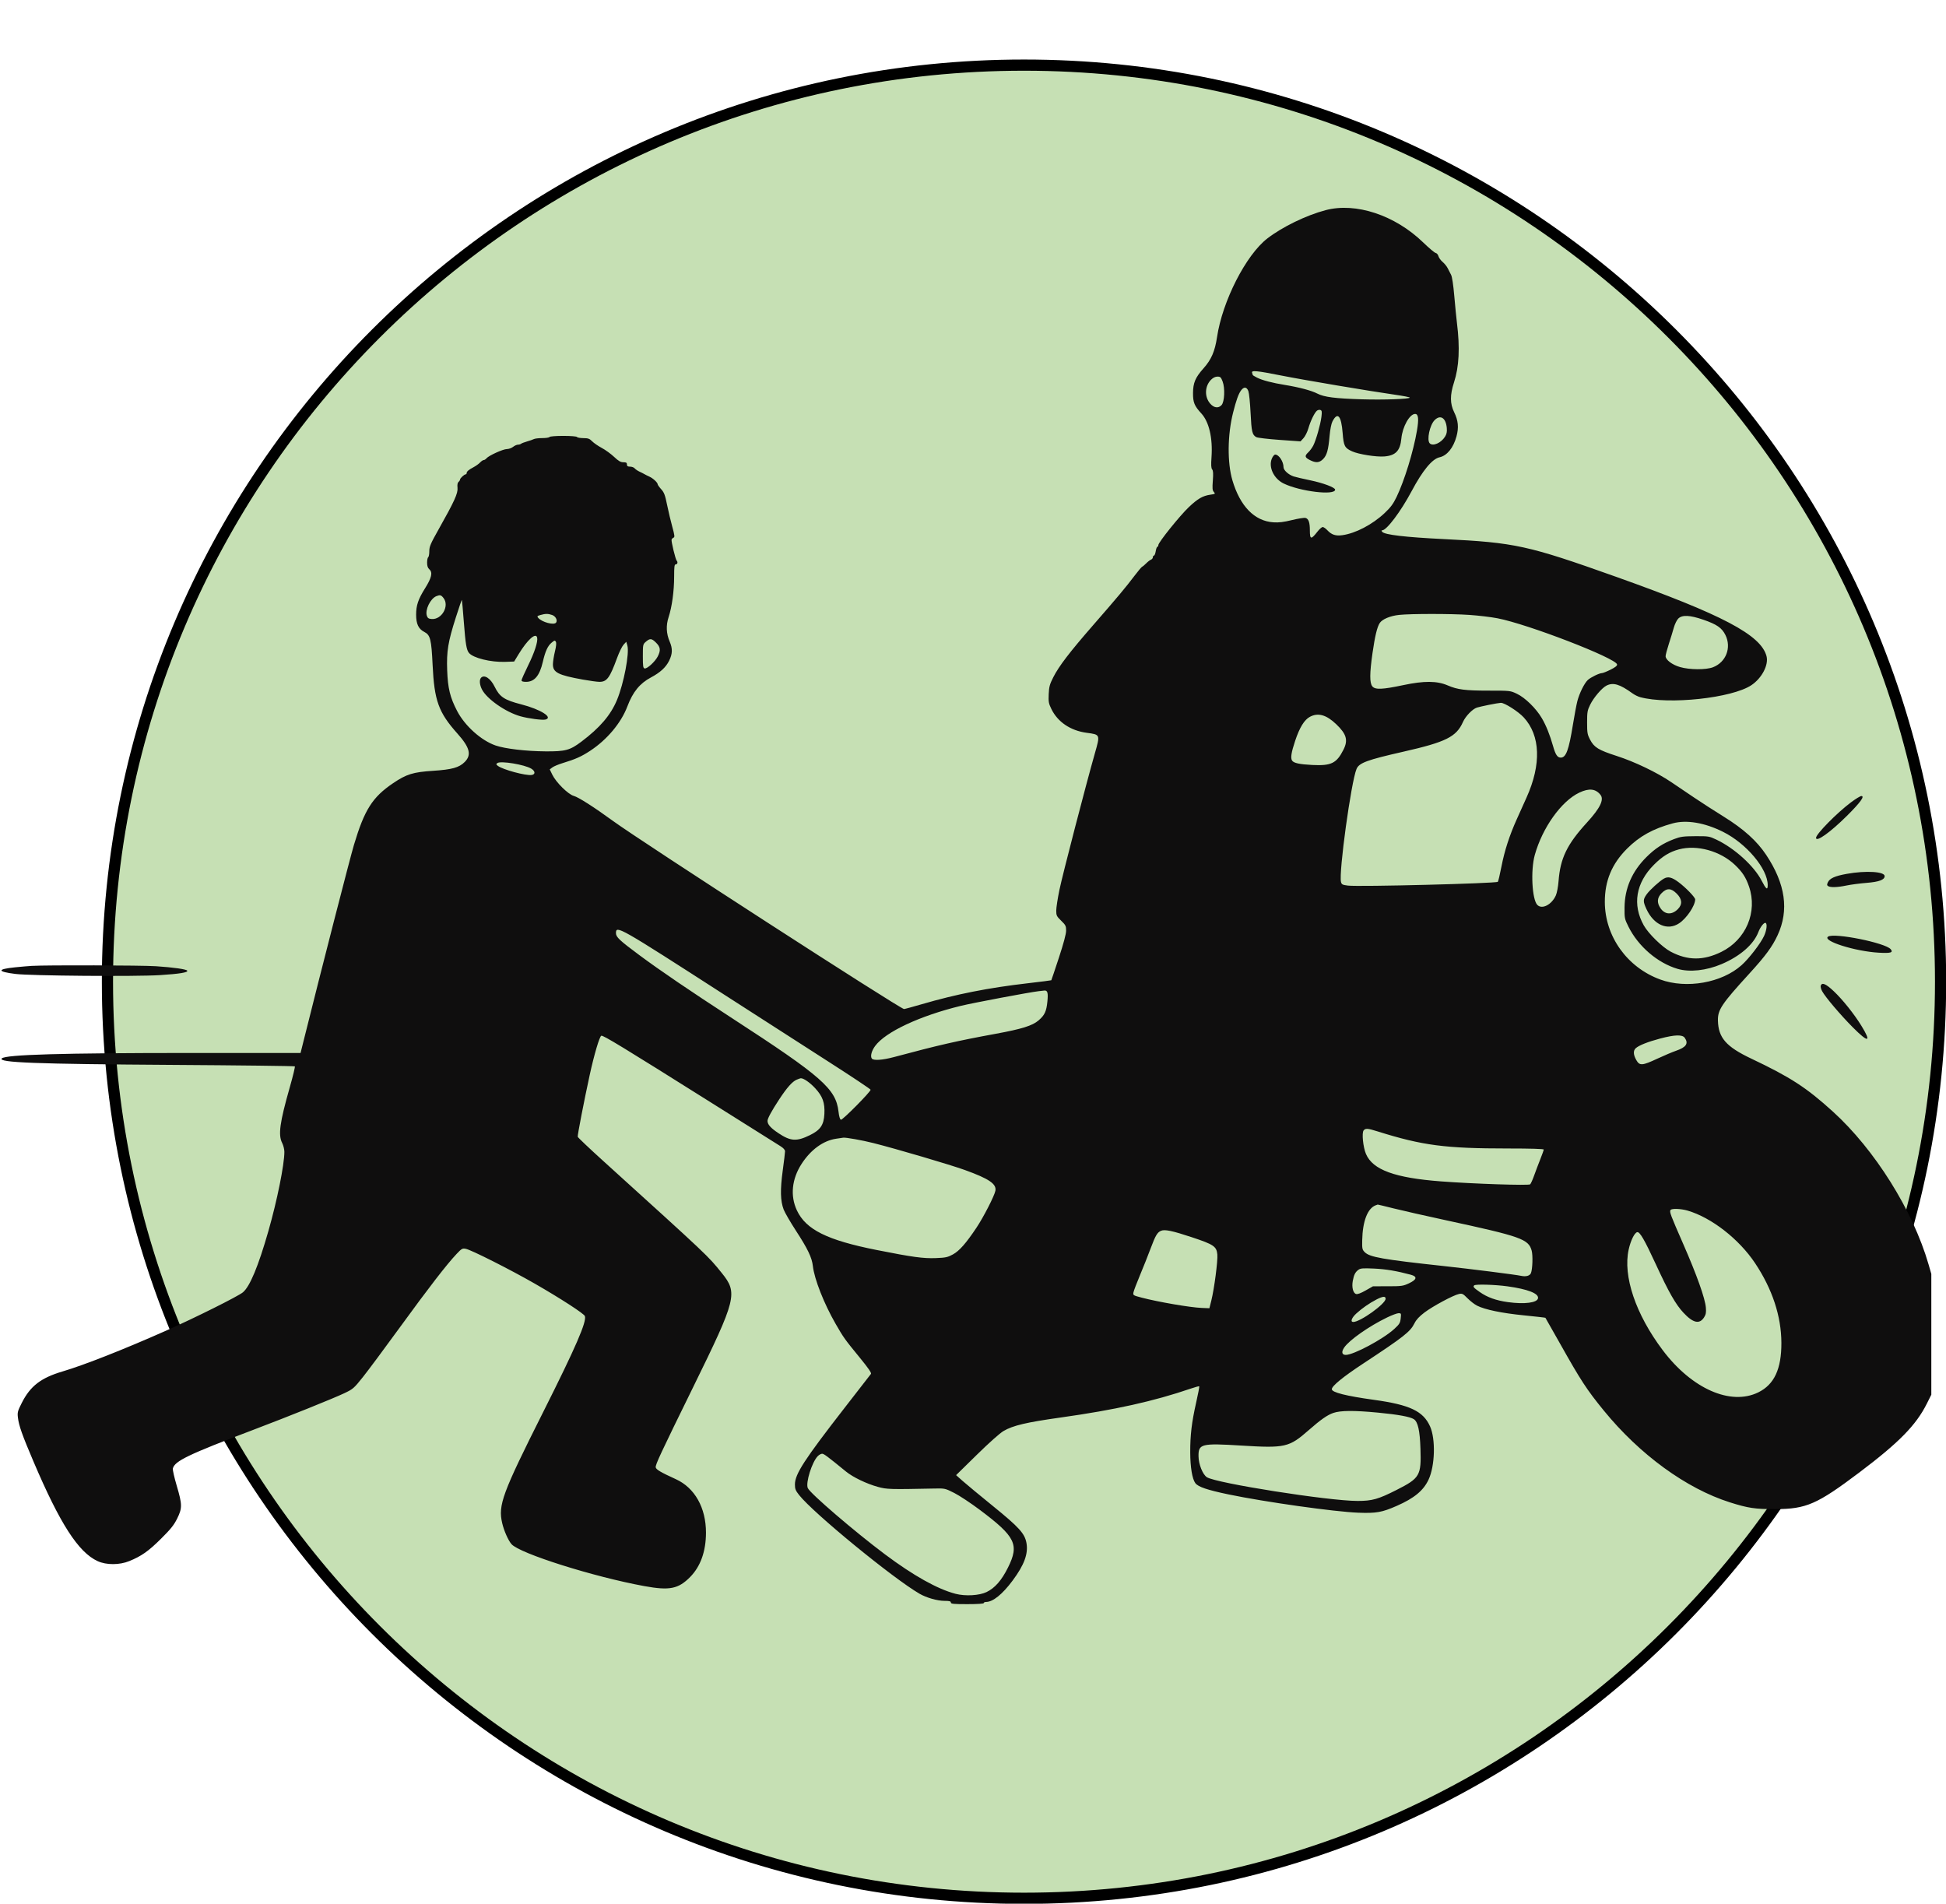 <svg width="1793" height="1754" xmlns="http://www.w3.org/2000/svg" xmlns:xlink="http://www.w3.org/1999/xlink" xml:space="preserve" overflow="hidden"><defs><clipPath id="clip0"><rect x="1245" y="363" width="1793" height="1754"/></clipPath><clipPath id="clip1"><rect x="1245" y="363" width="1788" height="1479"/></clipPath><clipPath id="clip2"><rect x="1245" y="363" width="1788" height="1479"/></clipPath><clipPath id="clip3"><rect x="1245" y="363" width="1788" height="1479"/></clipPath></defs><g clip-path="url(#clip0)" transform="translate(-1245 -363)"><path d="M1344 1267.5C1344 801.096 1722.1 423 2188.5 423 2654.9 423 3033 801.096 3033 1267.5 3033 1733.9 2654.9 2112 2188.5 2112 1722.1 2112 1344 1733.9 1344 1267.5Z" stroke="#000000" stroke-width="10.312" stroke-miterlimit="8" fill="#C6E0B4" fill-rule="evenodd"/><path d="M2462.13 686C2462.89 689.125 2463.16 692.458 2462.91 696 2461.61 696 2460.3 696 2459 696 2459.84 695.066 2460.88 694.732 2462.13 695 2462.13 692 2462.13 689 2462.13 686Z" fill="#848485" fill-rule="evenodd"/><g clip-path="url(#clip1)"><g clip-path="url(#clip2)"><g clip-path="url(#clip3)"><path d="M1221.36 193.639C1203.44 198.391 1181.54 209.026 1167.7 219.703 1147.98 234.918 1126.3 277.428 1121.35 310.603 1119.39 323.709 1116.08 331.349 1108.88 339.386 1101.39 347.758 1099.27 352.738 1099.22 362.166 1099.18 370.793 1100.47 373.979 1106.86 380.905 1113.99 388.637 1117.47 403.547 1116.26 421.086 1115.75 428.425 1115.9 431.339 1116.86 432.496 1117.81 433.637 1117.97 436.359 1117.48 442.773 1116.92 450.013 1117.09 451.802 1118.43 453.291 1119.96 454.98 1119.77 455.128 1115.16 455.8 1108.16 456.822 1103.65 459.414 1095.46 467.146 1087.27 474.868 1067.28 499.724 1067.28 502.177 1067.28 503.066 1066.88 503.795 1066.39 503.795 1065.91 503.795 1065.22 505.616 1064.86 507.841 1064.51 510.067 1063.77 511.888 1063.22 511.888 1062.67 511.888 1062.22 512.585 1062.22 513.437 1062.22 514.289 1061.43 515.287 1060.48 515.654 1059.52 516.022 1057.55 517.537 1056.1 519.022 1054.65 520.506 1052.98 521.898 1052.4 522.115 1051.82 522.332 1048.59 526.152 1045.23 530.603 1037.29 541.128 1029.66 550.235 1007.26 575.928 985.488 600.904 975.696 613.698 970.462 624.006 967.174 630.484 966.566 632.731 966.257 639.535 965.936 646.608 966.21 648.133 968.729 653.285 974.582 665.257 986.35 673.18 1001.23 675.168 1013.84 676.852 1013.76 676.662 1008.77 694.149 1000.54 723.018 978.975 806.099 976.122 819.931 974.516 827.721 973.2 836.297 973.198 838.989 973.194 843.464 973.585 844.266 977.746 848.309 981.854 852.302 982.298 853.193 982.298 857.438 982.298 860.513 979.977 869.203 975.598 882.515 971.914 893.719 968.789 903.013 968.655 903.169 968.521 903.325 958.675 904.579 946.776 905.954 910.557 910.141 881.142 915.963 849.355 925.234 840.962 927.682 833.583 929.687 832.959 929.689 829.572 929.701 590.803 775.383 564.493 756.177 547.437 743.727 532.942 734.474 528.708 733.334 523.538 731.942 512.321 720.873 508.883 713.771L506.521 708.893 508.944 707.065C510.277 706.059 514.557 704.267 518.456 703.08 530.285 699.48 535.673 697.071 543.76 691.762 559.304 681.557 572.296 666.06 578.029 650.883 583.083 637.501 589.473 629.655 599.799 624.152 608.36 619.589 613.466 614.897 616.503 608.804 619.655 602.477 619.811 597.63 617.066 591.226 613.852 583.727 613.521 576.284 616.058 568.539 619.135 559.144 621.131 544.539 621.138 531.362 621.143 521.922 621.403 519.981 622.662 519.981 624.2 519.981 624.738 517.841 623.51 516.613 622.385 515.488 618.266 498.494 618.788 497.132 619.057 496.432 619.9 495.62 620.661 495.327 621.782 494.897 621.551 493.014 619.443 485.386 618.011 480.209 615.847 471.096 614.633 465.133 612.776 456.013 611.912 453.727 609.197 450.743 607.423 448.793 605.97 446.753 605.97 446.21 605.97 444.634 601.687 440.661 598.383 439.171 596.713 438.42 594.665 437.392 593.83 436.889 592.996 436.386 590.911 435.327 589.197 434.536 587.484 433.745 585.493 432.388 584.774 431.521 584.055 430.654 582.156 429.945 580.556 429.945 578.319 429.945 577.644 429.477 577.644 427.922 577.644 426.313 576.969 425.899 574.353 425.899 571.799 425.899 569.879 424.782 565.781 420.914 562.876 418.173 557.783 414.481 554.462 412.712 551.142 410.942 547.146 408.19 545.584 406.597 543.191 404.156 541.915 403.694 537.491 403.671 534.603 403.656 531.959 403.187 531.615 402.631 531.255 402.048 525.892 401.619 518.969 401.619 512.047 401.619 506.684 402.048 506.324 402.631 505.98 403.187 502.987 403.643 499.674 403.643 496.361 403.643 492.86 404.053 491.894 404.556 490.928 405.058 488.089 406.047 485.585 406.755 483.081 407.463 480.601 408.418 480.072 408.877 479.544 409.336 478.249 409.713 477.197 409.713 476.144 409.713 474.124 410.623 472.71 411.736 471.295 412.849 468.718 413.759 466.983 413.759 463.514 413.759 450.316 419.755 448.216 422.283 447.49 423.159 446.348 423.875 445.678 423.875 445.009 423.875 443.496 424.899 442.317 426.152 441.138 427.404 438.441 429.337 436.324 430.449 431.831 432.807 429.945 434.432 429.945 435.943 429.945 436.539 429.56 437.027 429.088 437.027 427.811 437.027 423.875 440.65 423.875 441.827 423.875 442.388 423.249 443.369 422.484 444.003 421.553 444.776 421.243 446.573 421.546 449.438 422.073 454.43 418.706 461.845 404.289 487.448 396.645 501.021 395.55 503.583 395.55 507.874 395.55 510.573 395.094 513.061 394.538 513.405 393.982 513.749 393.526 515.982 393.526 518.366 393.526 521.485 394.122 523.241 395.65 524.623 398.806 527.48 397.696 532.354 391.72 541.892 385.323 552.098 383.41 557.719 383.412 566.299 383.414 574.932 385.555 579.452 390.968 582.249 396.495 585.105 397.478 589.027 398.599 612.675 400.16 645.616 404.033 656.334 421.427 675.843 432.96 688.777 434.692 695.543 428.147 702.088 423.002 707.233 416.453 709.058 399.09 710.185 380.569 711.386 374.499 713.265 362.166 721.616 343.134 734.503 335.841 745.999 326.117 778.444 322.519 790.447 296.249 892.682 279.65 959.284L276.938 970.159 175.647 970.166C56.924 970.174 5.205 971.662 1.668 975.173-2.204 979.019 32.536 980.342 158.527 981.148 220.402 981.545 271.314 982.157 271.665 982.508 272.017 982.859 269.936 991.464 267.04 1001.63 257.72 1034.36 256.176 1045.64 259.99 1053.11 261.103 1055.29 262.014 1058.97 262.014 1061.29 262.014 1073.07 255.353 1106.07 247.279 1134.29 238.012 1166.67 230.262 1185.3 223.82 1190.69 219.41 1194.37 179.807 1214.13 152.757 1226.14 114.022 1243.34 77.521 1257.71 57.663 1263.59 37.779 1269.47 27.959 1277.01 20.162 1292.39 16.235 1300.13 15.941 1301.25 16.526 1306.22 17.389 1313.57 20.405 1322.07 30.805 1346.49 55.29 1403.97 72.182 1430.21 89.966 1438.37 97.978 1442.05 110.102 1442.03 119.149 1438.32 130.371 1433.73 136.831 1429.18 148.285 1417.81 157.254 1408.9 160.235 1405.19 163.206 1399.21 168.011 1389.54 167.971 1386.26 162.835 1368.9 160.588 1361.3 158.978 1354.16 159.257 1353.03 160.965 1346.13 173.262 1340.21 233.177 1317.47 266.341 1304.88 306.942 1288.55 317.367 1283.6 325.271 1279.85 326.105 1279.12 334.331 1268.81 339.09 1262.85 354.572 1242.04 368.738 1222.56 395.068 1186.36 411.509 1165.08 420.627 1155.4 425.336 1150.4 426.036 1150 429.117 1150.59 434.105 1151.54 470.148 1169.72 492.667 1182.65 516.436 1196.3 538 1210.27 538.889 1212.58 540.789 1217.54 530.503 1241.24 500.749 1300.46 462.695 1376.2 458.818 1386.69 462.719 1403.4 464.353 1410.4 468.328 1419.36 471.285 1422.72 478.866 1431.34 547.058 1452.86 593.764 1461.39 616.916 1465.61 624.995 1464 635.85 1453.02 645.447 1443.31 650.44 1429.37 650.467 1412.2 650.502 1389.18 640.135 1370.77 622.662 1362.84 608.895 1356.58 604.46 1353.97 604.157 1351.94 603.799 1349.53 608.327 1339.83 638.768 1277.82 678.732 1196.41 679.976 1191.42 664.935 1172.78 652.054 1156.82 653.722 1158.4 555.388 1069.28 542.869 1057.94 532.483 1048.09 532.308 1047.39 531.979 1046.08 538.095 1014.52 543.354 990.392 547.431 971.685 552.391 954.906 554.029 954.278 555.648 953.656 574.114 964.897 654.421 1015.39 687.586 1036.25 716.655 1054.52 719.018 1055.99 721.851 1057.76 723.317 1059.4 723.318 1060.8 723.319 1061.96 722.363 1069.93 721.193 1078.5 718.776 1096.22 719.022 1106.49 722.054 1114.43 723.141 1117.27 728.228 1126.04 733.359 1133.93 744.243 1150.64 748.087 1158.67 748.971 1166.54 750.319 1178.54 759.227 1201.16 769.926 1219.74 777.349 1232.63 778.133 1233.72 792.418 1251.18 800.042 1260.5 803.133 1265 802.483 1265.85 801.969 1266.52 791.193 1280.4 778.537 1296.69 740.862 1345.18 732.424 1358.19 732.424 1367.78 732.424 1371.85 733.03 1373.37 736.305 1377.5 749.553 1394.22 822.869 1454.29 847.245 1468.41 853.557 1472.07 863.698 1474.97 870.174 1474.97 874.746 1474.97 876.077 1475.31 876.077 1476.48 876.077 1477.76 878.437 1478 891.251 1478 900.693 1478 906.426 1477.62 906.426 1476.99 906.426 1476.43 907.35 1475.98 908.481 1475.98 914.84 1475.98 923.533 1468.99 932.989 1456.29 943.752 1441.83 947.559 1431.47 945.745 1421.58 944.149 1412.88 938.958 1407.16 914.961 1387.69 902.774 1377.8 890.13 1367.33 886.864 1364.42L880.925 1359.13 900 1340.42C911.286 1329.34 921.346 1320.38 924.637 1318.47 933.421 1313.36 945.442 1310.52 977.359 1306.03 1027.4 1299 1063.14 1291.04 1097.29 1279.35 1101.28 1277.98 1104.74 1277.05 1104.97 1277.29 1105.21 1277.52 1103.89 1284.39 1102.05 1292.54 1098 1310.5 1096.6 1322.33 1096.65 1338.1 1096.69 1351.87 1098.49 1362.66 1101.37 1366.52 1103.93 1369.95 1112.39 1372.82 1131.91 1376.89 1165.29 1383.84 1229.58 1392.91 1251.39 1393.74 1268.07 1394.37 1273.33 1393.44 1286.95 1387.45 1303.06 1380.37 1311.51 1373.39 1316.26 1363.24 1322.18 1350.58 1322.86 1325.9 1317.61 1314.2 1311.31 1300.15 1299 1294.33 1265.97 1289.76 1240.2 1286.19 1227.11 1282.89 1227.11 1279.95 1227.11 1277.01 1237.45 1268.56 1255.95 1256.38 1293.54 1231.62 1299.43 1227 1303.29 1219.18 1304.92 1215.88 1307.7 1212.9 1312.55 1209.23 1320.24 1203.43 1339.08 1193.32 1344.24 1192.23 1347.23 1191.6 1347.99 1191.98 1352.13 1196.18 1354.65 1198.73 1358.57 1201.78 1360.85 1202.94 1368.11 1206.64 1383.61 1209.86 1403.9 1211.89 1414.74 1212.97 1423.74 1213.99 1423.9 1214.16 1424.07 1214.33 1430.11 1224.99 1437.34 1237.85 1456.54 1272.02 1462.01 1280.39 1477.6 1299.51 1510.77 1340.2 1553.68 1371.46 1593.83 1384.19 1610.67 1389.53 1617.15 1390.5 1635.82 1390.44 1664.28 1390.35 1674.19 1386.02 1713.21 1356.63 1749.7 1329.12 1765.42 1313.1 1775.35 1293.25L1779.47 1285.03 1779.47 1229.38 1779.47 1173.72 1776.9 1164.87C1762.55 1115.33 1727.3 1059.09 1688.68 1024.08 1664.26 1001.95 1649.75 992.539 1613.51 975.342 1590.41 964.382 1583.24 956.18 1582.86 940.316 1582.63 930.398 1586.25 924.994 1612 896.815 1626.67 880.758 1632.9 872.298 1637.79 861.785 1648.55 838.687 1645.11 814.411 1627.31 787.653 1618.76 774.808 1606.62 763.866 1588.27 752.472 1579.64 747.117 1567.35 739.194 1560.95 734.864 1554.56 730.535 1545.02 724.1 1539.77 720.563 1526.4 711.562 1506.29 701.913 1489.7 696.546 1472.81 691.077 1468.85 688.671 1465.12 681.585 1462.58 676.765 1462.32 675.303 1462.32 665.656 1462.32 656.074 1462.6 654.47 1465.15 649.276 1468.37 642.723 1475.87 633.912 1480.1 631.724 1486.3 628.52 1492.41 630.335 1504.2 638.887 1506.1 640.259 1509.28 641.822 1511.28 642.36 1537.64 649.448 1595.76 643.192 1613.61 631.344 1623.32 624.904 1629.76 612.596 1627.63 604.553 1622.45 584.979 1587.06 566.338 1488.56 531.284 1407.48 502.428 1396.04 499.928 1330.3 496.697 1294.84 494.955 1275.79 492.719 1273.57 490.041 1272.72 489.021 1272.71 488.62 1273.52 488.62 1277.59 488.62 1290.71 471.189 1300.54 452.707 1310.78 433.468 1319.55 422.814 1326.39 421.32 1333.29 419.814 1339.15 412.568 1342 402.016 1344.21 393.864 1343.58 387.453 1339.83 379.805 1335.94 371.9 1335.9 363.987 1339.67 352.386 1344.39 337.876 1345.25 320.439 1342.38 297.421 1341.86 293.248 1340.77 282.199 1339.96 272.869 1339.03 262.165 1337.92 254.884 1336.96 253.142 1336.12 251.622 1334.75 248.954 1333.92 247.213 1333.08 245.471 1330.98 242.849 1329.24 241.385 1327.5 239.922 1325.75 237.518 1325.36 236.043 1324.96 234.567 1323.83 233.242 1322.84 233.097 1321.85 232.951 1316.64 228.569 1311.26 223.358 1285.26 198.194 1249.18 186.264 1221.36 193.639M1153.66 343.533C1154 344.413 1154.28 345.315 1154.28 345.535 1154.28 345.757 1156.01 346.823 1158.13 347.905 1162.94 350.357 1172.21 352.789 1184.09 354.707 1196.94 356.785 1208.34 359.834 1213.83 362.661 1220.02 365.856 1230.31 367.171 1254.93 367.914 1275.02 368.52 1298.94 367.66 1298.94 366.331 1298.94 365.95 1293.14 364.808 1286.04 363.793 1261.65 360.306 1201.29 350.129 1180.71 346.034 1157.82 341.48 1152.69 341.005 1153.66 343.533M1115.84 349.866C1109.98 355.728 1109.63 365.702 1115.06 371.895 1118.59 375.913 1122.62 376.418 1125.53 373.205 1128.27 370.175 1128.82 357.6 1126.49 351.482 1124.99 347.551 1124.39 346.991 1121.74 346.991 1119.76 346.991 1117.72 347.988 1115.84 349.866M1143.34 359.889C1141.05 363.122 1139 368.873 1136.18 380.009 1130.95 400.603 1130.69 426.21 1135.52 442.553 1142.6 466.485 1155.89 480.099 1173.28 481.253 1178.32 481.587 1182.74 481.048 1190.38 479.171 1196.05 477.777 1201.66 476.892 1202.85 477.204 1205.69 477.944 1206.88 481.332 1206.88 488.626 1206.88 497.18 1207.99 497.38 1213.82 489.885 1215.66 487.52 1217.86 485.585 1218.7 485.585 1219.54 485.585 1221.5 486.942 1223.05 488.6 1226.89 492.712 1230.61 493.942 1236.7 493.118 1248.92 491.467 1264.54 483.301 1275.81 472.673 1281.33 467.465 1283.72 464.233 1286.79 457.843 1294.08 442.646 1302.27 415.985 1305.55 396.746 1307.39 385.994 1306.89 381.387 1303.87 381.387 1298.81 381.387 1292.19 393.177 1291.18 404.017 1290.12 415.338 1285.94 419.732 1275.42 420.559 1268.03 421.14 1251.94 418.6 1245.91 415.899 1238.93 412.775 1238.03 411.043 1237.08 398.925 1235.83 382.941 1232.41 379.1 1227.66 388.365 1226.62 390.398 1225.54 395.865 1225.03 401.75 1223.91 414.657 1222.54 419.499 1219.02 423.024 1215.59 426.451 1212.36 426.672 1206.84 423.855 1202.15 421.462 1201.88 420.062 1205.46 416.717 1206.91 415.369 1208.95 412.591 1210 410.544 1212.57 405.532 1216.62 391.303 1217.52 384.171 1218.12 379.319 1217.97 378.274 1216.59 377.745 1215.69 377.398 1214.24 377.705 1213.37 378.428 1211.13 380.28 1207.44 387.936 1205.46 394.814 1204.53 398.026 1202.54 402.007 1201.03 403.66L1198.28 406.667 1179.01 405.3C1168.42 404.548 1158.75 403.402 1157.54 402.752 1153.78 400.739 1153.1 397.879 1152.26 380.515 1151.81 371.257 1150.9 362.204 1150.23 360.395 1148.72 356.301 1146.02 356.103 1143.34 359.889M1321.84 387.091C1317.31 391.617 1314.39 405.541 1317.35 408.499 1320.27 411.421 1327.75 408.164 1331.38 402.387 1332.93 399.923 1333.35 397.892 1333.04 394.343 1332.24 385.02 1327.18 381.747 1321.84 387.091M1171.86 422.486C1168.57 430.37 1173.62 441.033 1182.75 445.487 1197.83 452.836 1230.15 456.703 1230.15 451.158 1230.15 449.139 1219.16 445.011 1207.16 442.522 1200.61 441.164 1193.76 439.561 1191.94 438.959 1187.15 437.379 1182.6 433.223 1182.6 430.427 1182.6 425.288 1178.35 418.817 1174.96 418.817 1174.1 418.817 1172.7 420.468 1171.86 422.486M402.042 549.287C396.516 551.523 391.488 561.9 393.293 567.35 394.001 569.49 394.913 570.115 397.651 570.332 407.05 571.081 414.336 558.23 408.627 550.972 406.414 548.158 405.445 547.91 402.042 549.287M420.019 568.813C412.793 591.429 411.384 600.031 412.021 617.604 412.622 634.149 414.669 642.541 421.145 655.007 428.305 668.789 443.392 682.315 456.706 686.888 465.475 689.9 484.826 692.164 502.783 692.28 520.952 692.397 525.148 691.259 535.625 683.373 552.734 670.496 562.658 658.891 568.442 644.995 574.765 629.808 580.098 601.845 578.032 594.719L577.041 591.301 574.561 593.961C573.196 595.423 570.518 600.885 568.609 606.1 561.832 624.605 559.164 628.226 552.305 628.226 550.301 628.226 543.46 627.292 537.103 626.151 514.118 622.025 509.291 619.525 509.451 611.833 509.501 609.398 510.339 604.156 511.312 600.185 512.474 595.445 512.761 592.392 512.149 591.297 511.315 589.809 510.882 589.909 508.122 592.232 504.645 595.158 502.397 600.112 500.151 609.799 497.18 622.607 492.459 628.226 484.671 628.226 481.846 628.226 480.527 627.787 480.527 626.847 480.527 626.088 483.28 619.875 486.643 613.039 492.539 601.06 495.734 591.211 494.928 587.508 493.809 582.375 486.031 589.299 477.886 602.679L473.727 609.511 465.377 609.806C452.178 610.273 436.003 606.278 432.111 601.589 429.812 598.819 428.908 593.399 427.37 573.145 426.527 562.048 425.709 552.838 425.551 552.68 425.394 552.522 422.904 559.782 420.019 568.813M497.896 566.658C495.028 567.483 494.716 567.858 495.805 569.17 499.25 573.321 510.703 576.332 512.429 573.54 513.811 571.305 511.887 567.725 508.708 566.617 504.973 565.315 502.524 565.324 497.896 566.658M1289.11 566.547C1280.95 567.405 1273.58 570.487 1271.27 574.011 1268.85 577.703 1266.83 586.1 1264.59 601.751 1261.92 620.461 1261.87 629.22 1264.42 632.372 1267.04 635.6 1273.56 635.338 1293.04 631.225 1312.16 627.188 1324.01 627.265 1333.84 631.493 1342.98 635.425 1350 636.319 1371.71 636.32 1391.4 636.321 1391.54 636.335 1397.64 639.222 1405.21 642.805 1415.33 652.702 1420.59 661.676 1424.54 668.405 1428.01 677.025 1430.95 687.407 1433.21 695.389 1434.97 698.029 1438.04 698.029 1442.92 698.029 1445.45 691.194 1449.25 667.68 1450.64 659.055 1452.48 649.304 1453.33 646.01 1455.22 638.699 1459.77 629.506 1462.98 626.518 1465.62 624.056 1473.58 620.19 1476.07 620.155 1476.95 620.143 1480.5 618.72 1483.96 616.992 1488.34 614.804 1490.15 613.347 1489.94 612.186 1488.86 606.345 1407.66 575.013 1379.69 569.648 1373.75 568.508 1362.14 567.117 1353.89 566.556 1336.9 565.399 1300.07 565.394 1289.11 566.547M1546.3 569.953C1544.96 571.286 1543.13 575.041 1542.22 578.299 1541.32 581.555 1539.24 588.318 1537.61 593.326 1535.98 598.336 1534.65 603.41 1534.65 604.603 1534.65 607.94 1540.66 612.477 1547.88 614.588 1556.73 617.176 1571.86 617.263 1578.34 614.763 1590.34 610.131 1595.53 596.627 1589.75 585.038 1586.47 578.458 1581.85 575.274 1569.32 570.952 1556.95 566.687 1549.87 566.38 1546.3 569.953M595.151 591.211C592.366 593.605 592.313 593.857 592.313 604.597 592.313 614.044 592.545 615.589 594.013 615.876 596.285 616.319 603.61 609.583 606.043 604.815 608.899 599.217 608.543 596.201 604.554 592.212 600.471 588.129 598.93 587.965 595.151 591.211M443.299 624.382C441.503 626.177 441.823 630.828 444.041 635.177 448.556 644.027 465.876 656.123 479.515 659.954 486.857 662.016 499.764 663.704 502.572 662.969 509.986 661.031 497.999 653.525 480.186 648.951 464.64 644.959 460.347 642.099 455.729 632.661 452.02 625.081 446.366 621.314 443.299 624.382M1371.78 649.428C1367.05 650.388 1362.1 651.519 1360.79 651.943 1356.71 653.26 1350.31 659.86 1347.94 665.208 1341.86 678.915 1332.29 683.682 1292.9 692.608 1259.6 700.156 1252.22 702.879 1249.88 708.486 1244.88 720.454 1233.39 803.954 1235.56 812.585 1236.15 814.932 1236.88 815.315 1241.98 815.953 1251.87 817.188 1378.35 813.99 1380.08 812.46 1380.47 812.114 1381.97 805.794 1383.4 798.414 1386.27 783.709 1390.79 769.763 1397.53 754.791 1399.94 749.444 1403.99 740.435 1406.54 734.77 1420.27 704.228 1419.34 677.696 1403.94 660.993 1398.87 655.496 1386.15 647.404 1382.82 647.565 1381.48 647.631 1376.51 648.469 1371.78 649.428M1206.89 660.451C1201.76 663.206 1197.41 670.285 1193.32 682.582 1189.75 693.276 1188.96 698.357 1190.48 700.747 1191.94 703.054 1197.3 704.225 1209.09 704.818 1226.56 705.697 1231.47 703.305 1237.79 690.837 1242.29 681.968 1240.7 676.357 1231.12 667.218 1222.03 658.546 1214.41 656.418 1206.89 660.451M458.271 703.056C456.952 703.995 457.011 704.333 458.716 705.634 463.305 709.135 484.334 714.82 489.811 714.041 493.447 713.523 493.279 710.511 489.486 708.205 483.297 704.441 461.398 700.829 458.271 703.056M1455.15 730.28C1438.63 738.095 1421.17 762.531 1414.13 787.676 1410.17 801.809 1411.56 828.854 1416.49 833.792 1420.84 838.138 1429.72 833.551 1433.53 824.989 1434.54 822.727 1435.63 816.928 1436.02 811.838 1437.61 790.701 1443.84 777.887 1462.31 757.715 1474.26 744.666 1478.12 736.748 1474.68 732.378 1470.18 726.672 1464.15 726.024 1455.15 730.28M1705.44 739.256C1692.47 748.976 1673.25 768.507 1673.25 771.969 1673.25 776.266 1686.42 766.881 1701.7 751.7 1714.02 739.465 1718.41 733.434 1715 733.438 1714.01 733.439 1709.71 736.057 1705.44 739.256M1541.22 758.608C1523.09 763.533 1510.62 770.441 1499.14 781.902 1485.12 795.913 1478.6 811.555 1478.65 831.059 1478.74 862.726 1499.22 891.355 1529.76 902.502 1553.92 911.317 1586.47 905.562 1604.66 889.26 1611.55 883.086 1622.05 869.464 1625.34 862.42 1627.71 857.336 1628.47 851.365 1626.86 850.371 1625.48 849.521 1621.97 853.922 1620.07 858.879 1615.71 870.23 1603.29 881.034 1586.24 888.286 1572.18 894.268 1556.8 895.932 1545.71 892.672 1527.28 887.253 1509.51 872.017 1500.47 853.871 1496.85 846.614 1496.72 845.958 1496.81 836.168 1496.98 818.38 1503.68 802.949 1517.03 789.641 1524.98 781.704 1532.29 776.954 1542.5 773.081 1548.44 770.829 1550.95 770.486 1561.97 770.427 1574.13 770.364 1574.87 770.482 1581.37 773.562 1598.15 781.51 1616.2 797.897 1623.18 811.506 1627.24 819.412 1628.73 820.49 1628.73 815.502 1628.73 800.505 1609.18 777.202 1587.53 766.401 1570.63 757.97 1553.92 755.158 1541.22 758.608M1546.9 782.584C1538.27 784.903 1531.67 788.966 1523.91 796.736 1507.19 813.466 1503.84 833.627 1514.61 852.725 1518.9 860.314 1531.65 872.763 1539.29 876.804 1554.97 885.102 1569.47 885.172 1586.01 877.03 1608.71 865.853 1619.57 840.237 1611.51 816.833 1608.58 808.306 1605.43 803.461 1598.54 796.888 1585.1 784.073 1563.55 778.105 1546.9 782.584M1701.57 805.136C1690.68 807.086 1685.82 809.269 1684.14 812.971 1683.2 815.021 1683.26 815.705 1684.43 816.447 1686.6 817.817 1693.05 817.596 1701.33 815.868 1705.37 815.025 1713.74 813.928 1719.93 813.43 1731.4 812.509 1736.47 810.601 1736.47 807.207 1736.47 803.003 1719.2 801.978 1701.57 805.136M1533.13 809.489C1529.22 811.678 1520.19 819.853 1517.32 823.815 1513.77 828.721 1513.73 830.538 1517.02 837.635 1523.79 852.227 1536.47 857.744 1547.09 850.711 1554.01 846.126 1561.72 834.711 1561.92 828.739 1561.99 826.805 1553.21 817.717 1546.43 812.689 1540.36 808.194 1536.93 807.368 1533.13 809.489M1531.01 822.865C1526.82 827.057 1526.45 831.618 1529.88 836.713 1533.98 842.798 1540.39 843.177 1545.91 837.661 1550.31 833.263 1549.96 828.427 1544.89 823.352 1539.7 818.168 1535.84 818.031 1531.01 822.865M567.528 859.773C567.528 863.371 570.803 866.447 589.091 880.021 608.211 894.213 635.877 913.031 674.761 938.288 757.384 991.959 770.172 1003.19 772.589 1024.21 773.112 1028.75 773.893 1031.38 774.812 1031.68 776.266 1032.15 802.192 1005.96 802.156 1004.05 802.146 1003.49 784.745 991.894 763.488 978.275 742.23 964.656 699.344 937.085 668.185 917.008 569.873 853.656 567.528 852.322 567.528 859.773M1684.37 862.962C1678.59 866.839 1709.04 876.51 1731.01 877.771 1742.1 878.409 1744.62 877.673 1742.03 874.553 1737.17 868.692 1689.98 859.206 1684.37 862.962M29.337 889.919C26.277 890.094 19.289 890.695 13.808 891.256-2.939 892.971-2.794 895.217 14.199 897.352 27.959 899.082 124.764 899.867 147.422 898.433 165.374 897.297 173.52 895.961 172.506 894.323 171.682 892.987 159.831 891.308 143.652 890.232 130.529 889.36 43.34 889.122 29.337 889.919M1677.61 908.076C1677.26 908.982 1677.81 911.283 1678.84 913.187 1681.76 918.617 1695.89 935.264 1707.22 946.638 1721.62 961.101 1724.55 960.546 1715.07 945.153 1708.32 934.196 1697.7 920.914 1689.57 913.254 1682.35 906.456 1678.81 904.927 1677.61 908.076M957.008 913.236C948.13 914.281 896.537 924.01 885.181 926.78 847.293 936.022 815.747 950.817 806.288 963.781 803.081 968.177 801.781 972.998 803.205 975.217 804.588 977.374 812.921 976.826 824.037 973.847 865.115 962.841 881.616 959.069 917.554 952.472 941.518 948.074 951.208 945.045 956.895 940.177 962.517 935.365 964.13 931.913 965.05 922.732 965.852 914.713 965.187 912.363 962.195 912.657 961.289 912.746 958.955 913.007 957.008 913.236M1529.59 956.883C1518.26 959.888 1510.06 963.142 1507.12 965.802 1504.68 968.011 1504.87 971.86 1507.67 976.734 1510.75 982.106 1512.99 981.948 1527.17 975.358 1533.29 972.515 1540.97 969.269 1544.24 968.143 1553.62 964.916 1555.96 961.453 1552.3 956.222 1550.11 953.092 1543.13 953.295 1529.59 956.883M733.942 994.831C729.952 996.572 725.084 1002.07 717.983 1012.85 710.982 1023.48 707.121 1030.6 707.169 1032.78 707.244 1036.13 710.051 1039.27 717.262 1044.08 728.433 1051.54 733.971 1051.88 746.214 1045.89 755.884 1041.16 759.062 1036.51 759.576 1026.32 760.098 1015.98 757.977 1010.09 751.039 1002.6 746.211 997.383 740.378 993.349 737.836 993.466 737.363 993.488 735.611 994.101 733.942 994.831M1256.43 1041.51C1254.58 1043.73 1255.9 1057.02 1258.59 1063.26 1264.87 1077.87 1285.19 1085.28 1327.77 1088.49 1357.78 1090.76 1408.62 1092.43 1409.87 1091.19 1410.51 1090.56 1412.17 1086.85 1413.56 1082.96 1414.95 1079.06 1417.5 1072.34 1419.22 1068.01 1420.95 1063.68 1422.36 1059.7 1422.36 1059.16 1422.36 1058.54 1410.19 1058.17 1389.63 1058.17 1331.59 1058.17 1310.72 1055.44 1269.3 1042.44 1260.09 1039.55 1258.17 1039.41 1256.43 1041.51M770.392 1049.18C758.514 1050.91 747 1059.3 738.55 1072.37 729.532 1086.32 727.967 1101.8 734.222 1115.16 742.526 1132.91 762.086 1142.63 807.653 1151.68 840.966 1158.28 850.639 1159.61 862.316 1159.16 871.322 1158.81 873.185 1158.41 878.001 1155.77 883.963 1152.5 890.105 1145.52 899.79 1131.01 906.247 1121.33 916.275 1101.74 917.142 1097.1 918.315 1090.83 911.227 1086.02 888.91 1077.97 875.473 1073.12 826.075 1058.57 804.619 1053.15 794.488 1050.59 779.016 1047.83 776.936 1048.21 776.658 1048.26 773.713 1048.7 770.392 1049.18M1267.58 1110.48C1260.1 1113.21 1255.46 1125.17 1255.11 1142.65 1254.95 1150.52 1255.13 1151.39 1257.46 1153.72 1262.03 1158.3 1274.04 1160.41 1329.8 1166.44 1355.05 1169.17 1396.54 1174.42 1401.51 1175.51 1405.99 1176.5 1409.64 1175.46 1410.61 1172.92 1412.06 1169.16 1412.45 1156.7 1411.26 1152.32 1408.37 1141.68 1401.59 1139.27 1332.62 1124.37 1313.58 1120.26 1291.64 1115.29 1283.86 1113.33 1276.07 1111.37 1269.57 1109.8 1269.4 1109.84 1269.23 1109.89 1268.41 1110.17 1267.58 1110.48M1539.17 1114.88C1538.1 1116.6 1539.07 1119.17 1550.92 1146.24 1563.44 1174.84 1571.06 1196.26 1571.75 1204.79 1572.11 1209.25 1571.78 1211.1 1570.15 1213.68 1565.94 1220.37 1560 1219.06 1551.09 1209.49 1543.85 1201.7 1537.62 1190.77 1525.67 1164.89 1515.2 1142.21 1510.9 1134.8 1508.49 1135.27 1506.02 1135.75 1502.51 1142.86 1500.65 1151.15 1495.15 1175.68 1507.05 1210.9 1532.03 1244.06 1558.82 1279.62 1594.63 1295.39 1620.11 1282.84 1634.77 1275.62 1641.42 1261.32 1641.33 1237.23 1641.23 1212.65 1633.02 1187.77 1617.12 1163.87 1602.32 1141.63 1576.93 1121.84 1554.95 1115.42 1548.69 1113.58 1540.15 1113.29 1539.17 1114.88M1069.8 1133.98C1066.31 1135.43 1064.64 1138.25 1060.17 1150.23 1057.79 1156.63 1053.38 1167.71 1050.38 1174.85 1047.39 1182 1044.68 1189.1 1044.37 1190.65 1043.82 1193.4 1043.97 1193.5 1051.75 1195.55 1067 1199.57 1096.62 1204.65 1107.24 1205.08L1114.32 1205.36 1116.09 1198.28C1118.77 1187.58 1122.17 1161.51 1121.63 1155.85 1120.92 1148.39 1118.37 1146.66 1098.13 1139.94 1080.33 1134.02 1073.27 1132.54 1069.8 1133.98M1251.65 1169.92C1248.7 1172.08 1247.49 1174.45 1246.42 1180.16 1245.34 1185.96 1246.68 1191.36 1249.42 1192.23 1250.76 1192.65 1253.73 1191.57 1258.24 1189L1265.05 1185.13 1278.71 1185.12C1291.4 1185.11 1292.78 1184.92 1298.18 1182.4 1305.54 1178.96 1306.13 1176.17 1299.85 1174.48 1286.91 1171 1276.86 1169.31 1266.06 1168.82 1255.81 1168.35 1253.57 1168.52 1251.65 1169.92M1358.29 1184.29C1356.99 1185.59 1357.66 1186.39 1363.48 1190.47 1370.43 1195.34 1378.46 1198.22 1389.3 1199.72 1404.77 1201.86 1416.49 1200.32 1417.11 1196.08 1417.74 1191.71 1407.59 1187.77 1388.98 1185.18 1377.58 1183.59 1359.51 1183.06 1358.29 1184.29M1268.26 1197.3C1261.76 1200.64 1254.88 1205.43 1249.62 1210.26 1245.31 1214.23 1243.97 1218.01 1246.87 1218.01 1253.32 1218.01 1276.68 1201.26 1276.68 1196.64 1276.68 1194.07 1274.18 1194.26 1268.26 1197.3M1278.08 1213.84C1261.34 1221.93 1243.18 1234.67 1238.47 1241.62 1235.76 1245.62 1236.36 1248.36 1239.95 1248.36 1247.18 1248.36 1274.25 1233.91 1284.46 1224.61 1289.4 1220.11 1290.1 1218.98 1290.58 1214.72 1291.08 1210.16 1290.99 1209.92 1288.65 1209.92 1287.3 1209.92 1282.54 1211.68 1278.08 1213.84M1228.46 1301.83C1222.96 1303.72 1216.79 1308.05 1205.87 1317.64 1187.73 1333.57 1184.2 1334.38 1143.65 1331.88 1106.81 1329.61 1104.13 1330.29 1104.29 1341.78 1104.39 1349.15 1108.13 1358.52 1111.96 1361.03 1120.39 1366.56 1224.23 1382.91 1250.87 1382.91 1264.3 1382.91 1269.93 1381.31 1286.81 1372.75 1308.27 1361.86 1309.59 1359.58 1308.78 1334.85 1308.24 1318.05 1306.44 1310.04 1302.67 1307.57 1299.25 1305.33 1288.11 1303.29 1269.67 1301.54 1247.56 1299.43 1235.14 1299.52 1228.46 1301.83M753.552 1341.55C748.148 1346.95 742.099 1366.27 744.299 1371.1 746.585 1376.11 787.348 1411.1 815.326 1432.06 841.566 1451.71 863.777 1464.14 880.414 1468.47 889.403 1470.82 902.293 1470.09 908.969 1466.87 916.695 1463.15 922.873 1456.08 928.75 1444.26 939.282 1423.07 935.782 1415.9 902.838 1391.17 894.649 1385.02 884.084 1378.03 879.357 1375.63 870.945 1371.36 870.569 1371.28 861.533 1371.46 819.681 1372.32 817.169 1372.24 808.803 1369.94 798.38 1367.07 785.881 1361.05 779.465 1355.81 762.28 1341.77 759.109 1339.41 757.491 1339.41 756.501 1339.41 754.729 1340.37 753.552 1341.55" fill="#0F0E0E" fill-rule="evenodd" transform="matrix(1 0 0 1 1245 363)"/></g></g></g></g></svg>